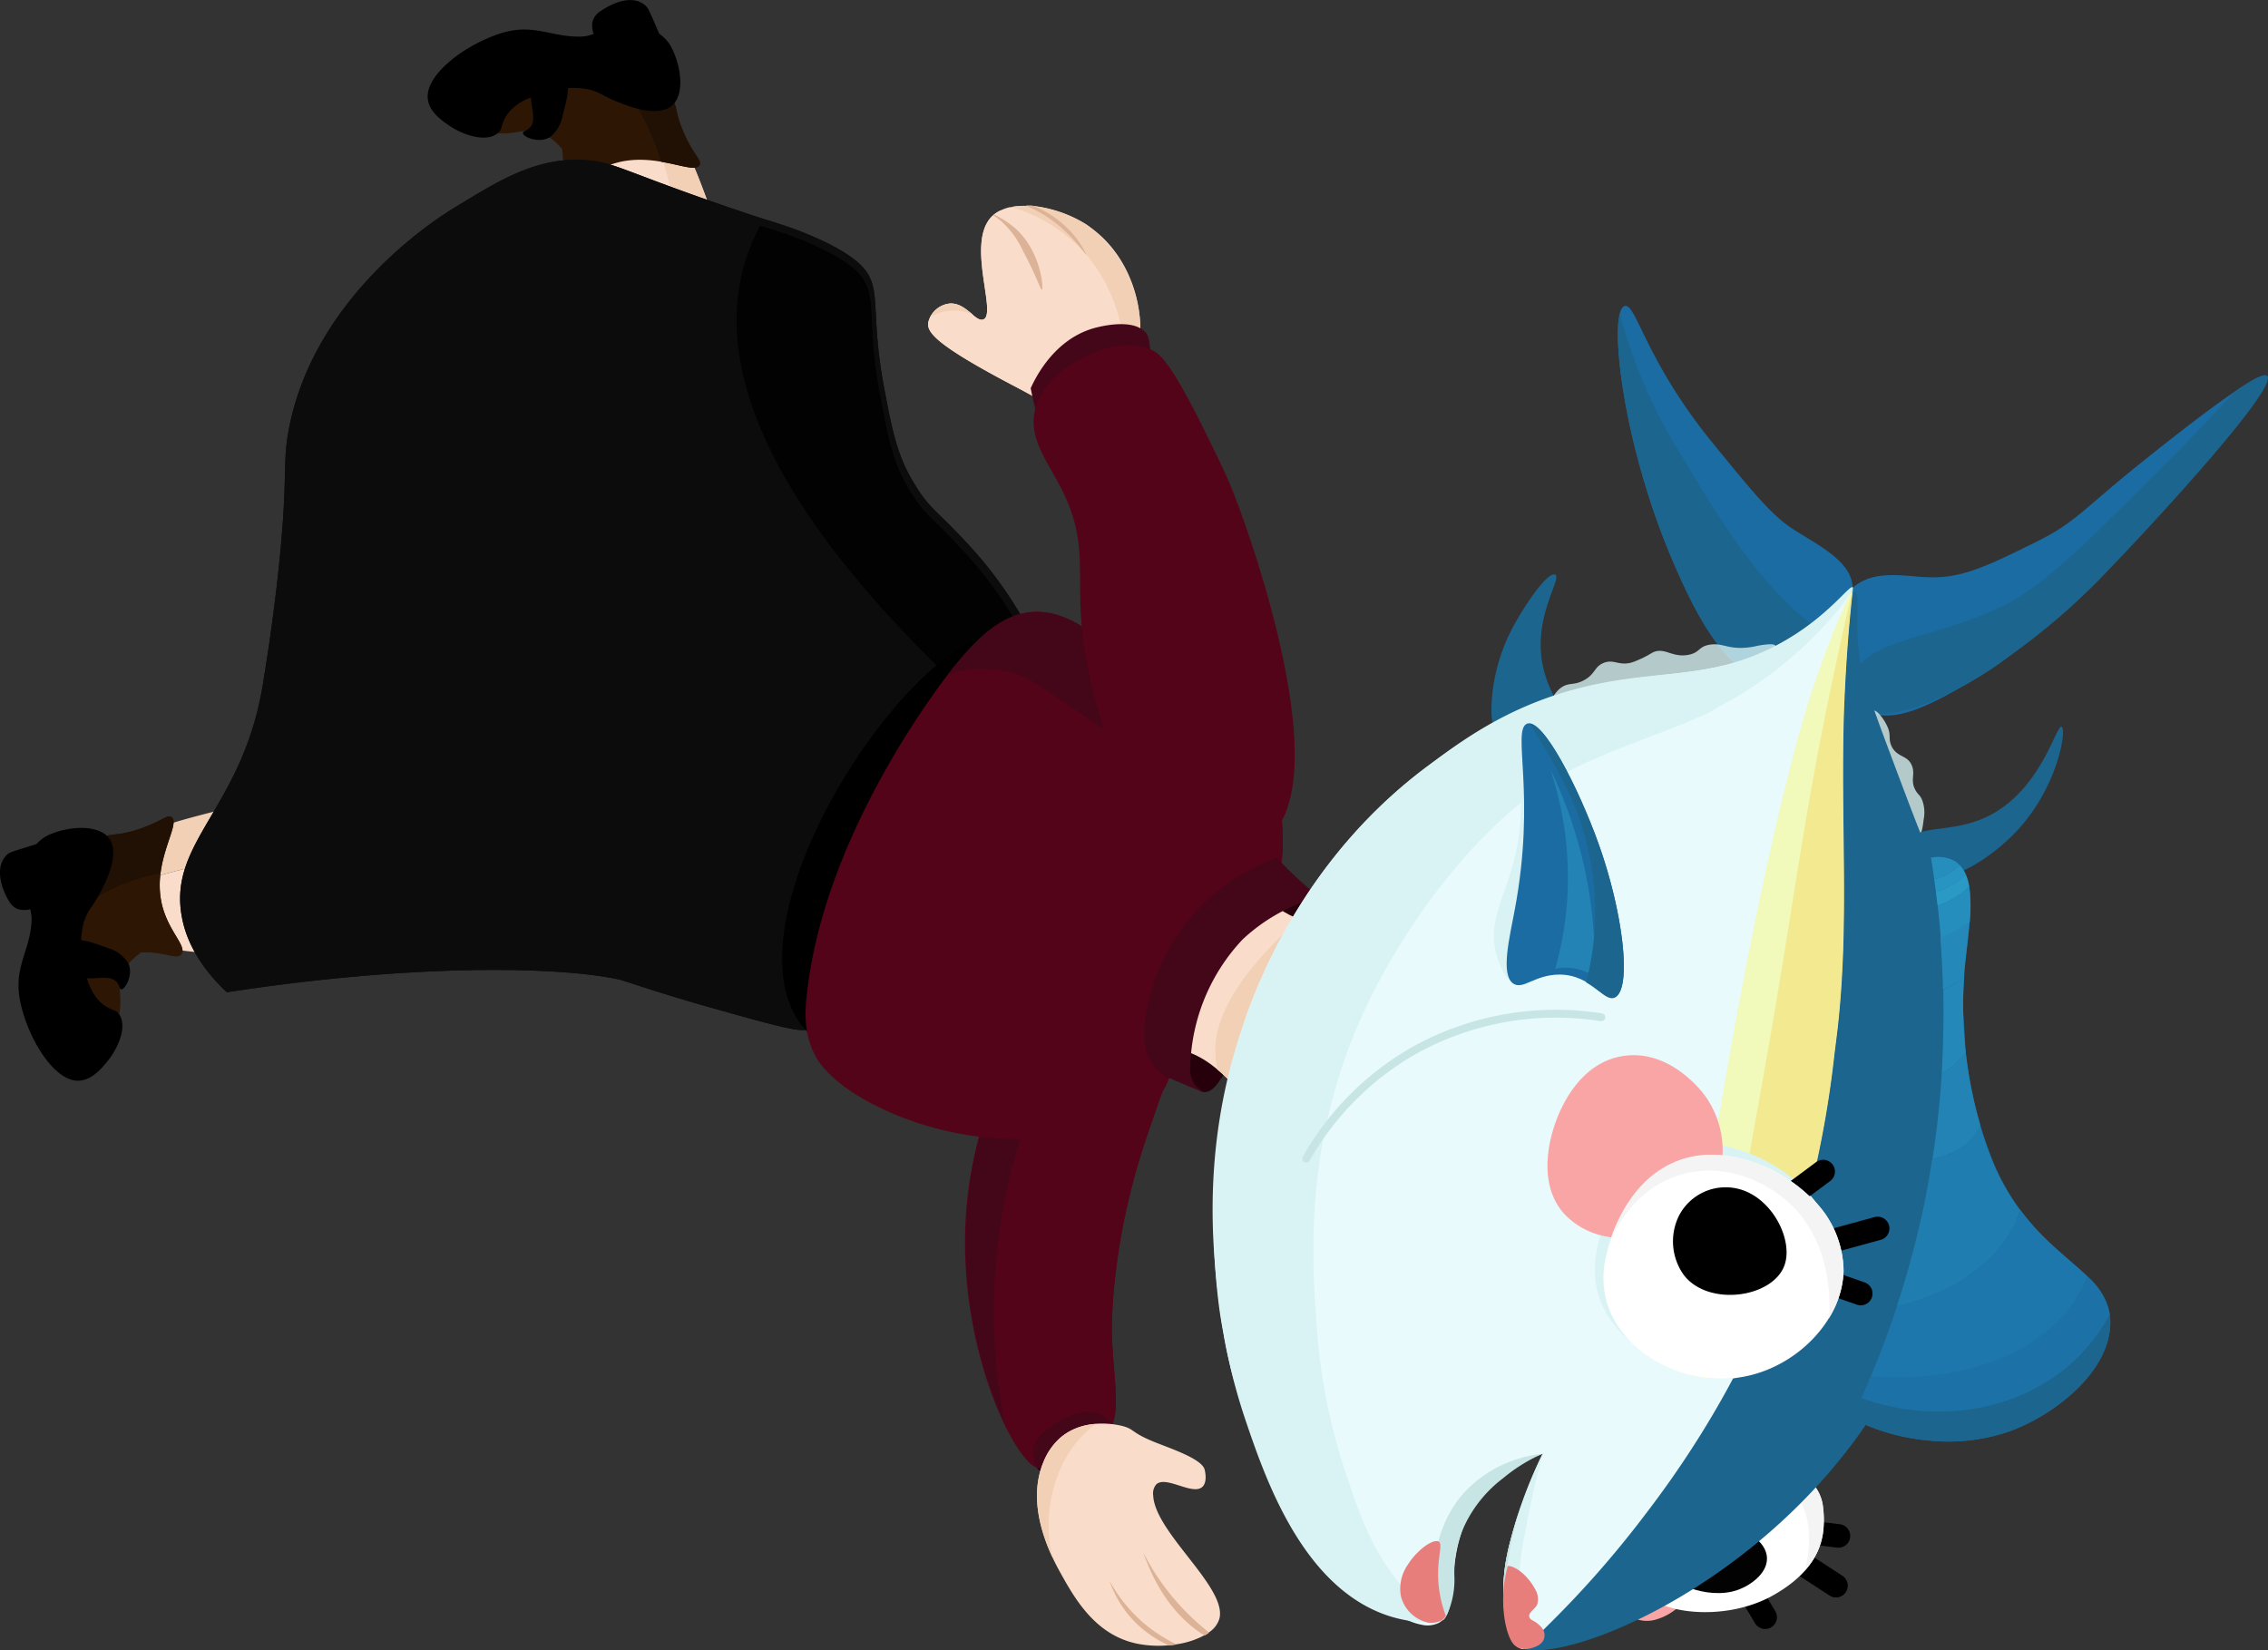 <svg xmlns="http://www.w3.org/2000/svg" viewBox="0 0 288.53 209.97"><rect x="0" y="0" width="288.53" height="209.97" fill="#333333" stroke="none"/><g id="Layer_2" data-name="Layer 2"><path d="M141.54,182.27c.34.7-1.77,2.35-2.58,2.92-2.85,2-6.65,2.47-7,1.64-.19-.39.42-1,.94-1.56C135.88,182.15,141.06,181.28,141.54,182.27Z" style="fill:#26010c"/><path d="M140.15,179.4c.43.45.17,1,1,2.87.51,1.14.76,1.3.89,1.74.66,2.39-6.34,7.5-8.26,6.08-1.23-.91.22-4.09-1.82-5.83-.61-.52-1-.46-1.12-.83C130.41,181.72,138.49,177.68,140.15,179.4Z" style="fill:#f9f0e8"/><path d="M68.66,16.89c2.69.89,2.79,3.08,5.39,3.37a4.86,4.86,0,0,0,3.1-.69c.4-.26,1-.85,2.48-4.12,1-2.09,1.46-3.14,1.27-3.65-1.3-3.38-23,1.12-22.81,3.43.06.93,3.63,1.51,4.14,1.6C65.68,17.39,66.43,16.14,68.66,16.89Z" style="fill:#2d1704"/><path d="M76.21,48.36c-4.07-2.56-4.14-10.65-3.92-27.47a17.63,17.63,0,0,1,.85-5.12c.75-2.3,1.56-4.79,3.28-5.42,3.17-1.15,8,4.43,10.42,8.12,1.15,1.77,1.94,3.88,3.47,8,2.65,7.12,4,10.68,3.57,12.58C92.48,45.75,81.09,51.44,76.21,48.36Z" style="fill:#f9ddca"/><path d="M88.91,45.79c2.49-1.82,4.44-4.21,5-6.73.4-1.9-.92-5.46-3.57-12.58-1.53-4.13-2.32-6.24-3.47-8a29.08,29.08,0,0,0-5.79-6.61C86,22.25,87.48,34.28,88.91,45.79Z" style="fill:#f2d0b6"/><path d="M71.77,24c1,.68,2.69-1.93,6.09-3.11C83.21,19.07,88.28,22.38,89,21c.31-.58-.6-1.1-1.8-3.65-1.52-3.22-.86-4.05-2.07-5.26-2-2-6-1.91-6.09-1.56h0a17,17,0,0,0-2.08-.1c-1.56,0-6.29.13-7.27,2.26C69,14.25,71,15.21,71.52,19.07,71.9,22,71,23.51,71.77,24Z" style="fill:#2d1704"/><path d="M84.12,20.59C86.69,21,88.59,21.8,89,21c.31-.58-.6-1.1-1.8-3.65-1.52-3.22-.86-4.05-2.07-5.26-2-2-5.89-1.91-6.08-1.57A32.88,32.88,0,0,1,84.12,20.59Z" style="fill:#211004"/><path d="M78.1,12.77c1.35.57,5.44,2.31,7.37.67,1.75-1.48,1.08-5.2,0-7.3A4.7,4.7,0,0,0,84,4.39c-.82-.61-2.06-1-6-.52-3.22.42-2.7.77-4.33.79-3.88,0-6-1.85-10.48-.25s-9.08,5.22-8.77,8.15c.19,1.73,1.85,2.81,2.77,3.45,1.72,1.17,4.65,2.16,6.13.94.66-.54.36-1,1-2.07,1.33-2.17,4-2.82,5.82-3.27a9.93,9.93,0,0,1,4.35-.31C76.08,11.58,76.58,12.12,78.1,12.77Z"/><path d="M75.46,2.52C74.89,4,76.36,6,76.7,6.46c2.63,3.51,8.09,3.89,8.83,2.25.19-.42-.06-.69-1.87-4.9C82.54,1.23,82.47,1,82,.61c-1.79-1.41-4.47,0-5.67.86A2.22,2.22,0,0,0,75.46,2.52Z"/><path d="M67.86,11c-1,1.55.76,4.06-.51,5.3-.4.39-.83.38-.82.62,0,.55,2.16,1.38,3.46.5l.07-.05a4.5,4.5,0,0,0,1.5-2.57c.66-2.6,1-3.9.28-4.53C70.93,9.4,68.65,9.76,67.86,11Z"/><path d="M15.65,123.78c1.17-2.59,3.35-2.46,3.9-5a4.88,4.88,0,0,0-.36-3.15c-.22-.43-.76-1-3.85-2.89-2-1.18-3-1.77-3.5-1.63-3.5,1-1.22,23,1.09,23,.93,0,1.88-3.46,2-4C15.85,126.8,14.69,125.93,15.65,123.78Z" style="fill:#2d1704"/><path d="M9.94,115.4c.45,1.78,2.84,2.83,5.06,3.81a17.6,17.6,0,0,0,5,1.37c16.72,1.93,24.77,2.67,27.73-1.12,2.2-2.8,1.32-8.4-1.2-12.77a139.41,139.41,0,0,0-36.67,8.07A2.74,2.74,0,0,0,9.94,115.4Z" style="fill:#f9ddca"/><path d="M46.53,106.69c-1.57-2.71-3.77-5-6.26-5.75-1.85-.59-5.53.37-12.88,2.28-4.27,1.1-6.44,1.68-8.32,2.64-3.66,1.85-9.19,5.73-9.21,8.9A139.41,139.41,0,0,1,46.53,106.69Z" style="fill:#f2d0b6"/><path d="M23.07,121.41c.78-1-1.66-2.87-2.48-6.37-1.29-5.51,2.52-10.22,1.22-11.09-.55-.36-1.15.49-3.82,1.43-3.35,1.18-4.11.44-5.44,1.52-2.2,1.8-2.51,5.75-2.17,5.9h0a14.91,14.91,0,0,0-.31,2.06c-.13,1.56-.51,6.27,1.52,7.47,1.47.86,2.63-1.07,6.53-1.17C21.07,121.08,22.48,122.14,23.07,121.41Z" style="fill:#2d1704"/><path d="M20.42,111.14c.46-3.71,2.37-6.54,1.39-7.19-.55-.36-1.15.49-3.82,1.43-3.35,1.18-4.11.44-5.44,1.52-2.2,1.8-2.51,5.75-2.17,5.9a14.91,14.91,0,0,0-.31,2.06c0,.23,0,.54-.06.9A24.31,24.31,0,0,1,20.42,111.14Z" style="fill:#211004"/><path d="M11.59,122.33c1.47.86,2.63-1.07,6.53-1.17,2.95-.08,4.36,1,4.95.25.78-1-1.66-2.87-2.48-6.37a11,11,0,0,1-.17-3.9A24.31,24.31,0,0,0,10,115.76C9.88,117.76,9.86,121.31,11.59,122.33Z" style="fill:#2d1704"/><path d="M12.51,114c.71-1.28,2.85-5.18,1.42-7.26-1.3-1.89-5.06-1.6-7.27-.69a4.64,4.64,0,0,0-1.88,1.2c-.69.76-1.23,2-1.13,5.94.09,3.24.49,2.77.34,4.39-.35,3.86-2.44,5.74-1.3,10.39S7,137.51,9.91,137.5c1.73,0,3-1.55,3.71-2.41,1.34-1.59,2.61-4.4,1.56-6-.48-.72-.94-.46-2-1.24-2-1.55-2.4-4.27-2.66-6.12a9.88,9.88,0,0,1,.13-4.36C11.13,115.87,11.72,115.42,12.51,114Z"/><path d="M2.05,115.57c1.46.71,3.56-.55,4.05-.84,3.76-2.26,4.68-7.66,3.13-8.56-.4-.23-.7,0-5.06,1.37-2.68.85-3,.88-3.36,1.29-1.58,1.64-.5,4.45.28,5.73A2.48,2.48,0,0,0,2.05,115.57Z"/><path d="M9.67,124c1.45,1.17,4.12-.34,5.22,1,.35.44.3.86.54.88.54,0,1.6-2,.85-3.39l-.05-.08a4.45,4.45,0,0,0-2.4-1.75c-2.52-.91-3.77-1.37-4.48-.74C8.44,120.77,8.56,123.07,9.67,124Z"/><path d="M74.57,20.37c3.44.24,4.56,1.3,16.81,5.55,3.22,1.12,5.23,1.77,6.53,2.17,1.92.61,2.24.73,2.67.88s6.21,2.15,8.86,4.69c3,2.9,1.1,5.72,3.11,16.07,1,5.29,1.65,8.46,3.92,12.06,2,3.26,2.84,3.14,7.66,8.53a52.15,52.15,0,0,1,6.65,9.57c2,3.56,3.54,7,2.44,10.42-1.49,4.59-6.74,4.82-11.93,8.3-13.76,9.21-9.24,30.08-18.73,32.41-1.12.28-4.84-.77-12.28-2.86-6.39-1.8-11-3.43-11.42-3.51-7.46-1.67-25.93-2.11-50,1.6-4-3.77-5.29-7.22-5.72-9.57C21.32,107,31,102.81,33.5,86.71c.39-2.52.93-5.61,1.67-11.87,1.69-14.5.59-15.44,1.66-20.65,3.46-16.94,19.1-26.64,21.2-27.9C63.25,23.14,68.13,19.92,74.57,20.37Z" style="fill:#0c0c0c"/><path d="M74.57,20.37c3.44.24,4.56,1.3,16.81,5.55,3.22,1.12,5.23,1.77,6.53,2.17,1.92.61,2.24.73,2.67.88s6.21,2.15,8.86,4.69c3,2.9,1.1,5.72,3.11,16.07,1,5.29,1.65,8.46,3.92,12.06,2,3.26,2.84,3.14,7.66,8.53a52.15,52.15,0,0,1,6.65,9.57c2,3.56,3.54,7,2.44,10.42-1.49,4.59-6.74,4.82-11.93,8.3-13.76,9.21-9.24,30.08-18.73,32.41-1.12.28-4.84-.77-12.28-2.86-6.39-1.8-11-3.43-11.42-3.51-7.46-1.67-25.93-2.11-50,1.6-4-3.77-5.29-7.22-5.72-9.57C21.32,107,31,102.81,33.5,86.71c.39-2.52.93-5.61,1.67-11.87,1.69-14.5.59-15.44,1.66-20.65,3.46-16.94,19.1-26.64,21.2-27.9C63.25,23.14,68.13,19.92,74.57,20.37Z" style="fill:#0c0c0c"/><path d="M124.35,89.61c1.18.91,2.54,3.38,3.63,6,2.15-1,3.89-2.1,4.63-4.37,1.12-3.41-.43-6.88-2.41-10.44a52,52,0,0,0-6.64-9.59c-4.81-5.4-5.61-5.27-7.66-8.54-2.26-3.6-2.87-6.78-3.88-12.08-2-10.38-.06-13.22-3.08-16.12-2.66-2.54-8.53-4.57-8.87-4.68s-.75-.27-2.67-.87l-.68-.22C85.32,49.91,108.81,75.3,124.35,89.61Z" style="fill:#020202"/><path d="M147.84,131.13c.56.49,2,1.76,2,3.45a4.38,4.38,0,0,1-1.14,2.63c-.54.74-1.28,2.92-2.76,7.26C141,158.87,141.45,170,141.45,170c.22,5.87,1.42,11.1-.95,12.41-1.33.73-2.85-.25-5,.89-2.33,1.25-2.32,3.35-3.23,3.48-2.9.43-12.89-19.09-8.33-39.65,1.15-5.14,3.28-14.74,10.58-17.66C139.13,127.59,145.06,128.69,147.84,131.13Z" style="fill:#540419"/><path d="M127.79,181.14c1.75,3.63,3.52,5.74,4.49,5.59s.9-2.23,3.23-3.48c2.14-1.14,3.66-.16,5-.89,2.37-1.31,1.17-6.54.95-12.41,0,0-.43-11.08,4.48-25.48,1.48-4.34,2.22-6.52,2.76-7.26a4.38,4.38,0,0,0,1.14-2.63c0-1.69-1.43-3-2-3.45a11.3,11.3,0,0,0-5.21-2.32C132.5,144.92,125.72,162.39,127.79,181.14Z" style="fill:#540419"/><path d="M138.87,126.47a27.86,27.86,0,0,0-4.34,2.95A32.15,32.15,0,0,0,124,147.08a55,55,0,0,0,3.84,34.06,73,73,0,0,1,2.76-38.6A70.11,70.11,0,0,1,138.87,126.47Z" style="fill:#440619"/><path d="M151.16,136.32c.23.68.84,2.49,1.93,2.62s1.85-1.13,2.27-1.74c7.77-11.31,14.66-21.35,12-23.61-2.11-1.81-9.47,2.15-13.38,7.52A17.79,17.79,0,0,0,151.16,136.32Z" style="fill:#26010c"/><path d="M170.19,122.08c.05.52.2.56.19,1,0,1.61-1.89,2.83-3.27,8.11-.84,3.23-.82,5.24-2.68,7.5-1.05,1.28-1.63,2-2.63,2.2-3.57.78-5.59-6.16-12.14-7.45-2.44-.48-3.26.24-4.22-.65-1.51-1.39.36-7.83,4.19-13.87,2.54-4,5.27-8.33,8.2-8,2.42.3,2.18,3.44,6.22,5.49,3,1.54,6.52,1.5,6.68,2.76C170.82,119.88,170.06,120.5,170.19,122.08Z" style="fill:#f9ddca"/><path d="M154.89,136.08c2.82,2.39,4.52,5.31,6.91,4.79,1-.22,1.58-.92,2.63-2.2,1.86-2.26,1.84-4.27,2.68-7.5,1.38-5.28,3.24-6.5,3.27-8.11,0-.42-.14-.46-.19-1-.13-1.58.63-2.2.54-2.89-.14-1.1-2.78-1.21-5.46-2.23C159.55,122.12,153.12,129.23,154.89,136.08Z" style="fill:#f2d0b6"/><path d="M101.64,130c.15.23,3,4.23,7.66,4.7C122.81,136.08,142,107.43,135,88.27c-1-2.73-2.53-6.94-5.86-7.77C117.75,77.69,91.92,115.67,101.64,130Z"/><path d="M162.11,112.74c-2.24,4.46-7.45,2.83-11.41,7.5a15.09,15.09,0,0,0-3.28,8.5c-.1,4.24,2,5.76,1.27,8.47-.91,3.31-5.15,4.81-8.42,5.91-13.36,4.52-25.38-.78-27.94-2-6.67-3.13-8.33-6.21-8.72-7-1.5-3-1.29-6-.56-10.51,3.3-20.3,18.21-38.65,18.21-38.65,2.84-3.5,6.11-7,10.48-7.13a11.32,11.32,0,0,1,6.94,2.65c12.61,9.29,17.28,7.42,21.51,14.86a22.74,22.74,0,0,1,3,11.9A12.19,12.19,0,0,1,162.11,112.74Z" style="fill:#540419"/><path d="M120.64,85.77c.39-.52.62-.79.62-.79,2.84-3.51,6.11-7,10.48-7.13a8.75,8.75,0,0,1,4,.86,13.29,13.29,0,0,1,3,1.79c2.18,1.78,9.06,8.91,18,19,2.14,2.76,3,4.41,2.53,4.94-.14.17-.41.22-.8.17-8.38-4.61-12.94-7.85-15.62-10.07-.46-.38-1.17-.91-2.24-1.64-1.66-1.15-4.15-2.82-7.72-5.21a13.22,13.22,0,0,0-12.21-1.88Z" style="fill:#440619"/><path d="M151.43,135.67a3.42,3.42,0,0,0,.7,2.49,10.62,10.62,0,0,0,1,.78c0,.06-1-.31-4.86-2a5.2,5.2,0,0,1-1.32-1.09c-1.68-1.93-1.42-4.64-1.26-6.11a25.54,25.54,0,0,1,11-17.7,25.85,25.85,0,0,1,5.76-2.9c.51.56,1.06,1.13,1.65,1.7a48.28,48.28,0,0,0,3.71,3.29,22.82,22.82,0,0,0-9.73,5.4A24.44,24.44,0,0,0,151.43,135.67Z" style="fill:#440619"/><path d="M131.55,184a3.93,3.93,0,0,0,.38,2.84,22,22,0,0,1,6.12-3.56,20.76,20.76,0,0,1,3.49-1,2.49,2.49,0,0,0-.43-1.51,2.65,2.65,0,0,0-1.47-.95c-2.59-.79-5.52,1.4-6.07,1.81A4.46,4.46,0,0,0,131.55,184Z" style="fill:#440619"/><path d="M69.83,20.68,70,26.59" style="fill:#00000e"/><path d="M134.87,200.05c-.89-1.62-4.54-8.19-2.14-14a8.07,8.07,0,0,1,2.28-3.23c3-2.46,7-1.56,7.64-1.42,1.76.43,1.08.79,4.16,2.05,2.13.86,6.09,2.16,6.44,3.53h0c.05.2.39,1.59-.3,2.21-1.25,1.12-4.63-1.5-5.86-.32a1.78,1.78,0,0,0-.38,1.42c.22,4.73,9.5,11.74,8.41,15.69a3.19,3.19,0,0,1-1.34,1.72,3.38,3.38,0,0,1-.58.37,10.63,10.63,0,0,1-3.48,1.13c-.32.06-.66.1-1,.13a13.85,13.85,0,0,1-4-.19C139.3,208.06,136.66,203.27,134.87,200.05Z" style="fill:#f9ddca"/><path d="M139.38,181.18a7.82,7.82,0,0,0-4.37,1.66,8.18,8.18,0,0,0-2.28,3.23c-1.84,4.44-.13,9.34,1.18,12.11C132.37,192.06,134.41,184.86,139.38,181.18Z" style="fill:#f2d0b6"/><path d="M118.07,41.13a3.12,3.12,0,0,1,2.59-2.48c2.13-.28,3.4,2.35,4.42,2,1.83-.63-2.16-9.57,1-13a1.75,1.75,0,0,1,.24-.23.93.93,0,0,1,.1-.1,4.48,4.48,0,0,1,.81-.52,5.86,5.86,0,0,1,1.24-.44h0l.13,0c.1,0,.2-.05.3-.06a8.77,8.77,0,0,1,1.56-.1,8.19,8.19,0,0,1,.85,0,16.26,16.26,0,0,1,6.89,2.39c5.25,3.35,7.62,10.15,6.66,15.86,0,.16-.06.34-.09.5-.07.36-.16.72-.26,1.07s-.23.73-.36,1.09c-.09.2-.23.56-.45,1a.88.88,0,0,1-.1.22,10.33,10.33,0,0,1-.51,1l-.21.34-.14.22c-.1.15-.21.31-.33.46l-.33.44-.07.08a8.05,8.05,0,0,1-.63.68,2.5,2.5,0,0,1-.24.22,6.17,6.17,0,0,1-1.09.81,4.82,4.82,0,0,1-.5.27l-.51.21h0l-.56.16c-2,.46-3.06-.76-9.69-4.23C118.93,43.81,118,42.27,118.07,41.13Z" style="fill:#f9ddca"/><path d="M136.82,31a20,20,0,0,0-8.17-4.65c.1,0,.2-.05.3-.06a8.77,8.77,0,0,1,1.56-.1,8.19,8.19,0,0,1,.85,0,16.26,16.26,0,0,1,6.89,2.39,16.74,16.74,0,0,1,6.66,15.86c0,.16-.06.34-.09.5-.07.36-.16.72-.26,1.07s-.23.73-.36,1.09c-.09.2-.23.56-.45,1a.88.88,0,0,1-.1.22,10.33,10.33,0,0,1-.51,1c.13-1.29.89-10-4.89-16.85,0,0,0,0,0,0s-.22-.25-.34-.37l-.12-.14,0-.05C137.45,31.58,137.15,31.27,136.82,31Z" style="fill:#f2d0b6"/><path d="M118.07,41.13a3.12,3.12,0,0,1,2.59-2.48c2.13-.28,3.4,2.35,4.42,2,1.83-.63-2.16-9.57,1-13a1.75,1.75,0,0,1,.24-.23.93.93,0,0,1,.1-.1,4.48,4.48,0,0,1,.81-.52c8.64,2.77,15.35,13.8,15.87,22.54l-.21.34-.14.22c-.1.15-.21.31-.33.46l-.33.44-.07.08a8.05,8.05,0,0,1-.63.68,2.5,2.5,0,0,1-.24.22,6.17,6.17,0,0,1-1.09.81,4.82,4.82,0,0,1-.5.27l-.51.21h0l-.56.16c-2,.46-3.06-.76-9.69-4.23C118.93,43.81,118,42.27,118.07,41.13Z" style="fill:#f9ddca"/><path d="M123.87,40.11c-.81-.66-1.82-1.66-3.17-1.48a3.33,3.33,0,0,0-2.37,1.74A5.66,5.66,0,0,1,123.87,40.11Z" style="fill:#f2d0b6"/><path d="M146,51.12a6.3,6.3,0,0,1-2.2,0,22.19,22.19,0,0,0-2.3-.69,4.21,4.21,0,0,0-1,.14c-2.21.59-4.74,5.72-6.38,5.67-.81,0-1.88-1.32-3-6.84.69-1.53,3-6.06,7.76-7.56.27-.09,5.23-1.6,6.94.56.2.27.46.76.59,3A23.11,23.11,0,0,1,146,51.12Z" style="fill:#440619"/><path d="M147.74,105c-3.43-2.26-5.12-5.47-6.64-10.08-.07-.21-.14-.43-.2-.66-.45-1.39-.89-2.92-1.36-4.58a53.48,53.48,0,0,1-1.92-10c-.67-7.48.83-11-2.82-17.93-1.73-3.3-4-6.15-3.1-9.69,1-4.17,5.7-6.36,6.4-6.68,1.35-.64,4.94-2.35,8.25-.93,1.21.52,2.56,1.52,7.22,11,1.41,2.89,2.22,4.53,2.89,6.11,2.24,5.39,11,29.95,7.39,41a7.91,7.91,0,0,1-2.93,4.25,6.72,6.72,0,0,1-2.75,1,7.34,7.34,0,0,1-.82.08C153.93,108.14,150.05,106.53,147.74,105Z" style="fill:#540419"/><path d="M213.64,178.22a147.74,147.74,0,0,0,7.1-22.47c.24-.95.49-2.12.79-3.62.66-3.33,1.53-8.21,2.85-15.67,3.81-21.48,4.64-30.22,8.25-47.77,1.27-6.15,2.4-11.06,3.07-13.93,0,3.84-.12,9.53-.26,16.44-.56,28.84-1.25,36.43-2.11,42.89a131,131,0,0,1-3.42,18.65s-.37,1.35-1.12,3.66a139.42,139.42,0,0,1-9.64,22.39A15.72,15.72,0,0,1,213.64,178.22Z" style="fill:#2effb9"/><path d="M236.93,90.24c3.76,2.25,8.83-.66,13.87-3.56a41.56,41.56,0,0,0,9.49-7.4c23.27-25.13,28.91-30.67,28.14-31.44-1-1-12.13,7.9-16.3,11.24-7.1,5.71-8.16,7.44-13,9.82-6.39,3.16-9.59,4.74-14,4.54-2.94-.13-6.79-1-9.4,1.32a6.24,6.24,0,0,0-1.34,1.79C232.18,80.61,232.91,87.84,236.93,90.24Z" style="fill:#1a6ca3"/><path d="M235.34,76.73a5.07,5.07,0,0,0,.36-2c-.17-3.44-4.59-5.43-7.76-7.52-2.65-1.75-5.16-4.84-10.18-11-8.42-10.37-9.63-17.66-11.06-17.28-2.16.56-.42,17.3,6.2,32.65,1.83,4.25,6.43,14.65,11.6,14.33.77,0,1.62-.5,3.32-1.42C229.81,83.42,234,81.15,235.34,76.73Z" style="fill:#1a6ca3"/><path d="M250.8,86.68a85.31,85.31,0,0,0,16.25-12.92c8.34-8.61,22.77-24.53,21.38-25.92-.26-.27-1.2-.07-4.15,2-1.89,2.08-4.64,5-8.06,8.46C265.43,69.11,260,74.53,255,77c-9.34,4.6-18,4.15-19.43,9.58a6,6,0,0,0-.13,2.29,6.14,6.14,0,0,0,1.53,1.35C241,92.66,250.8,86.68,250.8,86.68Z" style="fill:#1c658e"/><path d="M224.5,85.92c.77,0,1.62-.5,3.32-1.42a20.3,20.3,0,0,0,4.87-3.44c-8.34-5.49-13.86-14.92-18.89-23.28a65.41,65.41,0,0,1-7.73-17.9c-1,3.8,1,18.28,6.83,31.71C214.73,75.84,219.33,86.24,224.5,85.92Z" style="fill:#1c658e"/><path d="M244.11,106.32c.38-.09.52-1.28.62-2.09a4.46,4.46,0,0,0-.23-2.52c-.29-.62-.48-.57-.81-1.16-.71-1.27,0-2-.46-3.13-.54-1.39-1.89-1-2.6-2.5-.45-1,0-1.35-.53-2.5s-1.4-2.1-1.72-2C237.28,91,242.65,106.64,244.11,106.32Z" style="fill:#d9f3f4;opacity:0.78"/><path d="M197.2,92.5c-.91-1.13,0-4.33,1.73-5.21.85-.42,1.41-.12,2.56-.73,1.51-.81,1.31-1.75,2.56-2.23s1.82.36,3.39,0a6.78,6.78,0,0,0,.9-.33c1.1-.46,1.53-.78,1.95-1,1.5-.68,2.42.7,4.48.32,1.53-.28,1.28-1.08,2.78-1.3s2.12.48,4.18.41a9.21,9.21,0,0,0,1.87-.27c1.25-.22,2.15-.28,2.26,0C226.44,83.61,200.17,96.19,197.2,92.5Z" style="fill:#d9f3f4;opacity:0.78"/><path d="M214.21,203c.2,1.07-1.7,2.5-3.36,3a4,4,0,0,1-3.16-.21c-1.45-.86-2.26-2.92-1.64-3.91C207.21,200,213.86,201.14,214.21,203Z" style="fill:#f9a5a5"/><path d="M199.75,94.13c1.25-1.72-2.62-4.53-3.55-9.82-1.06-6,2.53-10.74,1.66-11.19s-3.54,3.31-5.23,6.38a23.34,23.34,0,0,0-2.85,9.58c-.21,3,.36,3.93.77,4.4,1.14,1.29,3,1.36,4.8,1.43C197.45,95,199.09,95.05,199.75,94.13Z" style="fill:#1c658e"/><path d="M244.88,111.1c3.2,1.8,8.62-2.32,11.1-4.76,5.77-5.7,7-13.56,6.29-13.88s-2.72,8.76-10.25,11.79c-4.23,1.71-8.27.71-9.06,2.81C242.47,108.38,243.48,110.32,244.88,111.1Z" style="fill:#1c658e"/><line x1="233.57" y1="201.75" x2="226.36" y2="197.05" style="fill:none;stroke:#000;stroke-linecap:round;stroke-miterlimit:10;stroke-width:3px"/><line x1="224.56" y1="205.76" x2="220.15" y2="198.38" style="fill:none;stroke:#000;stroke-linecap:round;stroke-miterlimit:10;stroke-width:3px"/><line x1="233.88" y1="195.42" x2="228.81" y2="194.79" style="fill:none;stroke:#000;stroke-linecap:round;stroke-miterlimit:10;stroke-width:3px"/><path d="M211.35,204.12a3.8,3.8,0,0,1-2.38-2.21,2.11,2.11,0,0,1,0-.9c.24-1.36,1.8-2.77,4.1-4.86,8.14-7.41,13.81-10.11,16.87-8a5.3,5.3,0,0,1,2,3.72,12.58,12.58,0,0,1,0,3.07c-.42,3.29-2.65,6-6.62,8.18C220.59,205.65,214.59,205.53,211.35,204.12Z" style="fill:#fff"/><path d="M229.62,199.79c1.14-4.43.65-9.14-3.5-12.18a4.75,4.75,0,0,1,3.8.51,5.3,5.3,0,0,1,2,3.72,12.58,12.58,0,0,1,0,3.07A8.87,8.87,0,0,1,229.62,199.79Z" style="fill:#f4f4f4"/><path d="M219.54,194.09c-4.14-.66-8.64,2.42-8.21,4.84s5.9,4.69,9.69,3.38c1.76-.61,4.12-2.32,3.73-4.47S221.46,194.4,219.54,194.09Z" style="fill:#020202"/><path d="M194.15,209.87h0l-.32-.08-.11,0-.1,0h0a5.53,5.53,0,0,0,.25-.87c.56-3,1.18-5.92,1.9-8.85.27-1.14.57-2.28.88-3.41,1.11-4.05,3-7.57,4.43-11.49.89-2.48.35-5.48-2.32-6.68-5.94-2.63-10.34,2.05-13.26,6.75a45.05,45.05,0,0,0-4,8.31,33.63,33.63,0,0,0-1.06,4c-.25,1.06-.48,2.15-.76,3.2-.2-.51-.39-1-.58-1.56a146.14,146.14,0,0,0-5.88-14.89c-3.3-6.66-5.92-13-7.05-20.42-1.22-7.87-2.94-16.1-2.22-24.09.74-8.31,4.2-16.19,8.18-23.42,7.23-13.12,16.35-24.48,32.15-26.33,12.36-1.47,23.89-2.6,31.09-13.74h0c.19-.28.36-.56.53-.84a2.26,2.26,0,0,0,.14-.26c.55.86,0,3,.37,6.93.26,3,.81,5.09,3.73,12.89,2.72,7.26,4.08,10.89,5.52,14.23,4.2,9.72,10.25,44.41-8.08,71.72C223.82,201.34,200.77,211.09,194.15,209.87Z" style="fill:#1c658e"/><path d="M193.82,209.79l-.11,0-.1,0a2,2,0,0,1-.89-.51c-1.24-1.28-2.06-6.65-.94-11.65,0-.15.07-.35.15-.69,0-.14.07-.28.1-.42a60.3,60.3,0,0,1,4.24-11.55,18.11,18.11,0,0,0-8.35,6.14c-4.17,5.84-2.33,12-4,14.56a2.51,2.51,0,0,1-.89.82,3.26,3.26,0,0,1-2.22.22c-3.82-.73-9.69-5.79-14-11.34a58.9,58.9,0,0,1-11.19-25.85c-.19-1-.36-2-.51-3.08a84.91,84.91,0,0,1,3.59-37.63c1.74-4.65,7.71-20,23-31.35,3.89-2.88,9.54-7.06,18-9.5,10.88-3.13,18.15-1,27.61-6.52a34.61,34.61,0,0,0,8.17-6.65c0,.46-.11.94-.17,1.46h0c-.46,4.1-1.08,10-1.7,17.08-3.71,42.11-.43,48.11-5.89,65.06S212.91,188,209.07,193a128.73,128.73,0,0,1-12.17,13.82C195.83,207.9,194.79,208.89,193.82,209.79Z" style="fill:#e8fafc"/><path d="M185.37,191a15.57,15.57,0,0,0-2.8,7.45,19.55,19.55,0,0,0,.12,6.41c0,.16.34,1.29.79,1.3.14,0,.31-.12.61-.72a10.9,10.9,0,0,0,.93-5,14.55,14.55,0,0,1,1-5.68,16.33,16.33,0,0,1,5.21-6.69,21.37,21.37,0,0,1,5-3.11,16.59,16.59,0,0,0-4.38,1.11A15.13,15.13,0,0,0,185.37,191Z" style="fill:#c7e5e5"/><path d="M194.46,209.32a25.64,25.64,0,0,1-1.2-6.61,32.78,32.78,0,0,1,.75-7.63c.46-2.6,1.18-6.13,2.33-10.31l-.07.13a59.24,59.24,0,0,0-4.34,12c-.08.33-.12.55-.15.69-1.12,5-.3,10.37.94,11.65a2.3,2.3,0,0,0,1.1.57Z" style="fill:#d9f3f4"/><path d="M194.72,188.36a56.52,56.52,0,0,0-2.79,8.51c-.08.33-.12.55-.15.69a23,23,0,0,0-.27,8.32,39.48,39.48,0,0,1,.26-6.7A40,40,0,0,1,194.72,188.36Z" style="fill:#c7e0e0"/><path d="M183.06,206.42a32.88,32.88,0,0,1-5.82-6c-2.22-3-3.76-6.13-5.48-11.38a74.61,74.61,0,0,1-4.15-19c-.66-8.54-1.68-21.21,3.81-36.26,4.88-13.42,15.66-27.92,25.62-34.19,4.29-2.7,9-4.35,13.65-6.15,7.46-2.88,7.05-3,8.1-3.6,10.72-5.55,17.28-14.73,16.91-15.11s-2.88,3.38-8.33,6.61c-9.64,5.7-16.44,3.38-27.61,6.52-8.38,2.36-13.94,6.48-18,9.5-15.33,11.33-21.3,26.7-23,31.35-6.13,16.39-4.51,30.44-3.59,37.63a73.22,73.22,0,0,0,3.27,14.32c2.53,7.45,7.31,21.51,18.43,25A18,18,0,0,0,183.06,206.42Z" style="fill:#d9f3f4"/><path d="M214.07,174.65c.9-7.41,1.73-13.58,2.37-18.11,0,0,.52-3.71,1.46-9.61,2-12.54,5.93-35,10.81-52.95a122.24,122.24,0,0,1,5.17-15.09c.74-1.76,1.39-3.19,1.82-4.13-.74,6.48-1,11.81-1.15,15.48-.48,14.36.72,27.13-.83,40.73-.15,1.23-.34,2.73-.39,3.12a131.83,131.83,0,0,1-3.25,18l-.18.67s-.36,1.36-1.11,3.66A140.76,140.76,0,0,1,221,175.3l-.77.07a17.22,17.22,0,0,1-5.25-.46C214.75,174.85,214.44,174.77,214.07,174.65Z" style="fill:#f1f9bb"/><path d="M215,174.91a157.92,157.92,0,0,0,5.78-19.16c.24-.95.5-2.13.78-3.62.26-1.25.54-2.73.86-4.49.53-2.88,1.17-6.53,2-11.18,3.82-21.48,4.65-30.21,8.26-47.77,1.27-6.15,2.39-11.06,3.07-13.93-.74,6.48-1,11.81-1.15,15.48-.48,14.36.72,27.13-.83,40.73-.15,1.23-.34,2.73-.39,3.12a131.83,131.83,0,0,1-3.25,18l-.18.67s-.36,1.36-1.11,3.66A140.76,140.76,0,0,1,221,175.3l-.77.07A16.29,16.29,0,0,1,215,174.91Z" style="fill:#f2e991"/><path d="M245.66,109.13a4.43,4.43,0,0,1,3.12.49c3.09,2,1.6,8.66,1.13,14.11a53.34,53.34,0,0,0,3.82,24.5c5.47,12.56,15.25,13.08,14.72,20.59-.45,6.29-7.68,11.46-12.82,13.3a23.91,23.91,0,0,1-10.37,1.15,26.53,26.53,0,0,1-9.65-2.79,119.32,119.32,0,0,0,8.45-23.86A121.05,121.05,0,0,0,245.66,109.13Z" style="fill:#1a6ca3"/><path d="M245.26,183.27a23.91,23.91,0,0,0,10.37-1.15c5.14-1.84,12.37-7,12.82-13.3a7.61,7.61,0,0,0-.06-1.6c-6,11.27-19.83,14.88-31.57,10.65-.4.9-.81,1.77-1.21,2.61A26.53,26.53,0,0,0,245.26,183.27Z" style="fill:#1c658e"/><path d="M257,154a28.82,28.82,0,0,1-3.31-5.74,43.57,43.57,0,0,1-1.81-5.1c-1.12,2.59-3.47,3.79-6.07,4.33-.47,3-1,6-1.79,9.16-.8,3.36-1.72,6.54-2.7,9.53C248.32,164.54,254.69,160.69,257,154Z" style="fill:#207db0"/><path d="M251.92,143.13a55.68,55.68,0,0,1-1.83-9.19,14,14,0,0,1-3.06,2.64c-.22,3.48-.6,7.11-1.18,10.88C248.45,146.92,250.8,145.72,251.92,143.13Z" style="fill:#2283b4"/><path d="M249.88,124.34c0-.21,0-.41,0-.61.18-2.06.5-4.29.67-6.38a35.71,35.71,0,0,1-3.7,2c.16,2.09.28,4.27.34,6.56A13.87,13.87,0,0,0,249.88,124.34Z" style="fill:#2489b9"/><path d="M250.08,111.27a3.94,3.94,0,0,0-.77-1.19,7.38,7.38,0,0,1-3.24,1.79c.07.53.14,1,.21,1.6A9.45,9.45,0,0,0,250.08,111.27Z" style="fill:#2894c1"/><path d="M249.31,110.08a2.92,2.92,0,0,0-.53-.46,4.43,4.43,0,0,0-3.12-.49c.14.87.28,1.79.41,2.74A7.38,7.38,0,0,0,249.31,110.08Z" style="fill:#268ebd"/><path d="M250.52,112.81a6.93,6.93,0,0,0-.44-1.54,9.45,9.45,0,0,1-3.8,2.2l.21,1.75A10.36,10.36,0,0,0,250.52,112.81Z" style="fill:#2a9ac5"/><path d="M250.58,117.35a19.39,19.39,0,0,0-.06-4.54,10.36,10.36,0,0,1-4,2.41c.14,1.34.28,2.71.39,4.15A35.71,35.71,0,0,0,250.58,117.35Z" style="fill:#268ebd"/><path d="M250.09,133.94a50.65,50.65,0,0,1-.21-9.6,13.87,13.87,0,0,1-2.66,1.59c.08,3.35,0,6.91-.19,10.65A14,14,0,0,0,250.09,133.94Z" style="fill:#2489b9"/><path d="M265.55,162.4c-2.29-2.22-5.57-4.46-8.51-8.43-2.35,6.72-8.72,10.57-15.68,12.18-1.05,3.2-2.19,6.2-3.35,9C248.61,176,261.39,172.8,265.55,162.4Z" style="fill:#1e77ac"/><path d="M268.39,167.22a8.38,8.38,0,0,0-2.84-4.82C261.39,172.8,248.61,176,238,175.12c-.39.94-.79,1.87-1.19,2.75C248.56,182.1,262.39,178.49,268.39,167.22Z" style="fill:#1c72a7"/><path d="M197.33,123.12c3.21-.57,5.23,3.64,6.81,3.07,2.33-.85,2.75-10.35-1.27-18.66-2.64-5.46-7.34-10.69-9-9.89-.89.43-.26,2.21-.39,5.9-.35,9.3-4.92,12.6-2.94,18.45.21.64,1.05,3.14,2.64,3.38S195.33,123.48,197.33,123.12Z" style="fill:#d9f3f4"/><path d="M198.38,124c4.15,0,5.7,3.64,7.11,2.85,2.16-1.2.95-10.92-2.1-19.45-2.56-7.17-7.16-16.16-9.13-15.32s1.21,9-1.56,23.69c-.66,3.54-1.83,8.2-.2,9.36C193.73,126,195.26,124,198.38,124Z" style="fill:#1a6ca3"/><path d="M197.85,123.26a6.54,6.54,0,0,1,2.64,0,6.64,6.64,0,0,1,2.37,1,56.76,56.76,0,0,0-5.66-26.45,43.44,43.44,0,0,1,2.18,16.58A42.87,42.87,0,0,1,197.85,123.26Z" style="fill:#2283b4"/><path d="M201.94,107.64a35.73,35.73,0,0,1-.15,17.35c1.77,1,2.77,2.42,3.7,1.9,2.16-1.2.95-10.92-2.1-19.45-2.42-6.77-6.64-15.13-8.76-15.36C197.67,97,200.61,101.84,201.94,107.64Z" style="fill:#1c658e"/><path d="M213.38,173.73c-4.74-1.34-8.78-4.71-10.06-9.07-1.48-5.07,1.23-9.88,2.05-11.32.69-1.25,3.17-5.63,7.59-7.13a13.93,13.93,0,0,1,8.64.22,19.68,19.68,0,0,1,7.51,4.45,13,13,0,0,1,4.4,9.66c-.16,6.58-6.24,12.42-13,13.6-.47.08-1,.14-1.45.18A16.38,16.38,0,0,1,213.38,173.73Z" style="fill:#d9f3f4"/><path d="M203.71,129.43a37.13,37.13,0,0,0-23.86,4.25,36.7,36.7,0,0,0-13.68,13.74" style="fill:none;stroke:#c7e5e5;stroke-linecap:round;stroke-linejoin:round"/><path d="M204.39,157.33a9.65,9.65,0,0,1-5.54-3.05c-3.56-4.22-1.3-10.44-1-11.36.47-1.3,2.77-7.69,8.69-8.57s10,4.58,10.28,4.94a12,12,0,0,1,.6,13.33C214.22,157.59,208.11,158.15,204.39,157.33Z" style="fill:#f9a5a5"/><line x1="231.94" y1="149.06" x2="225.32" y2="153.98" style="fill:none;stroke:#000;stroke-linecap:round;stroke-miterlimit:10;stroke-width:3px"/><line x1="238.87" y1="156.3" x2="230.58" y2="158.57" style="fill:none;stroke:#000;stroke-linecap:round;stroke-miterlimit:10;stroke-width:3px"/><line x1="236.72" y1="164.58" x2="228.6" y2="161.74" style="fill:none;stroke:#000;stroke-linecap:round;stroke-miterlimit:10;stroke-width:3px"/><path d="M204.43,165.75a11.47,11.47,0,0,1-.22-5.39,18.82,18.82,0,0,1,2.21-5.81C209,150,212,148.19,214,147.5a11.66,11.66,0,0,1,3.86-.57,16,16,0,0,1,4.48.71,1.81,1.81,0,0,1,.31.09,19.39,19.39,0,0,1,7.39,4.34l.06.05a12.92,12.92,0,0,1,4.43,9.61c-.15,6.22-5.94,12.27-12.91,13.47l-.68.1-.77.07a16.29,16.29,0,0,1-5.25-.46l-.45-.12-.44-.14C209.31,173.17,205.65,169.79,204.43,165.75Z" style="fill:#fff"/><path d="M232.67,167.74c.05-.41,1.09-10.33-6.35-15.75-1.64-1.2-6.76-4.41-12.84-2.42-6.76,2.21-8.81,8.9-9,9.49.13-.59,2.26-9.28,9.53-11.56a14.61,14.61,0,0,1,8.65.23,19.58,19.58,0,0,1,7.45,4.38,12.94,12.94,0,0,1,4.43,9.62A12.25,12.25,0,0,1,232.67,167.74Z" style="fill:#f4f4f4"/><path d="M220.88,151.2a6.68,6.68,0,0,0-7.28,3.47,7.35,7.35,0,0,0,.66,7.62c3.18,4,11.29,2.81,12.76-1.31C228.19,157.71,225.35,152.11,220.88,151.2Z"/><path d="M194,209.84h0l-.29-.07a.47.47,0,0,0-.09,0l-.1,0h0a2.11,2.11,0,0,1-.82-.43c-1.14-1-2-5.3-1.09-9.23,0-.11.06-.28.12-.54,0-.11.06-.22.08-.33,1.14,0,2.71,1.48,3.44,2.88a2.43,2.43,0,0,1,.32,2c-.29.67-1.21,1.06-1,1.64.13.42.67.42,1.24,1a1.93,1.93,0,0,1,.63.89,1.5,1.5,0,0,1-.15,1.15C195.69,209.71,194.1,209.83,194,209.84Z" style="fill:#e87e7c"/><path d="M178.22,203.08a5.34,5.34,0,0,1,.88-4,8.46,8.46,0,0,1,1.34-1.64c1-1,2.11-1.53,2.56-1.32.77.36-.62,2.82.25,7.1a14.54,14.54,0,0,0,.7,2.38l-.21.27-.24.25a3,3,0,0,1-1.82.33A4.58,4.58,0,0,1,178.22,203.08Z" style="fill:#e87e7c"/><path d="M130.1,31.86a11.31,11.31,0,0,0-2.73-3.72,11.9,11.9,0,0,0-1-.74.93.93,0,0,1,.1-.1,12.31,12.31,0,0,1,2.69,1.75c3.31,2.93,3.61,7.73,3.4,7.8S132,35.39,130.1,31.86Z" style="fill:#ddb397"/><path d="M137.9,32.09a21.57,21.57,0,0,0-3.27-3.45,16.51,16.51,0,0,0-4.12-2.48,8.19,8.19,0,0,1,.85,0,12.69,12.69,0,0,1,4,2.47,11.49,11.49,0,0,1,2.85,3.8s0,0,0,0S138.08,32.3,137.9,32.09Z" style="fill:#ddb397"/><path d="M145.46,197.56a30.43,30.43,0,0,0,6,8.09c.81.78,1.64,1.49,2.36,2.08a3.38,3.38,0,0,1-.58.37c-.34-.22-.68-.45-1-.68C150.4,206.06,147.43,203.26,145.46,197.56Z" style="fill:#ddb397"/><path d="M143.74,205.68a14.21,14.21,0,0,1-2.6-4.56,19.74,19.74,0,0,0,3.7,4.8,19,19,0,0,0,4.88,3.31c-.32.06-.66.1-1,.13A14.39,14.39,0,0,1,143.74,205.68Z" style="fill:#ddb397"/></g></svg>